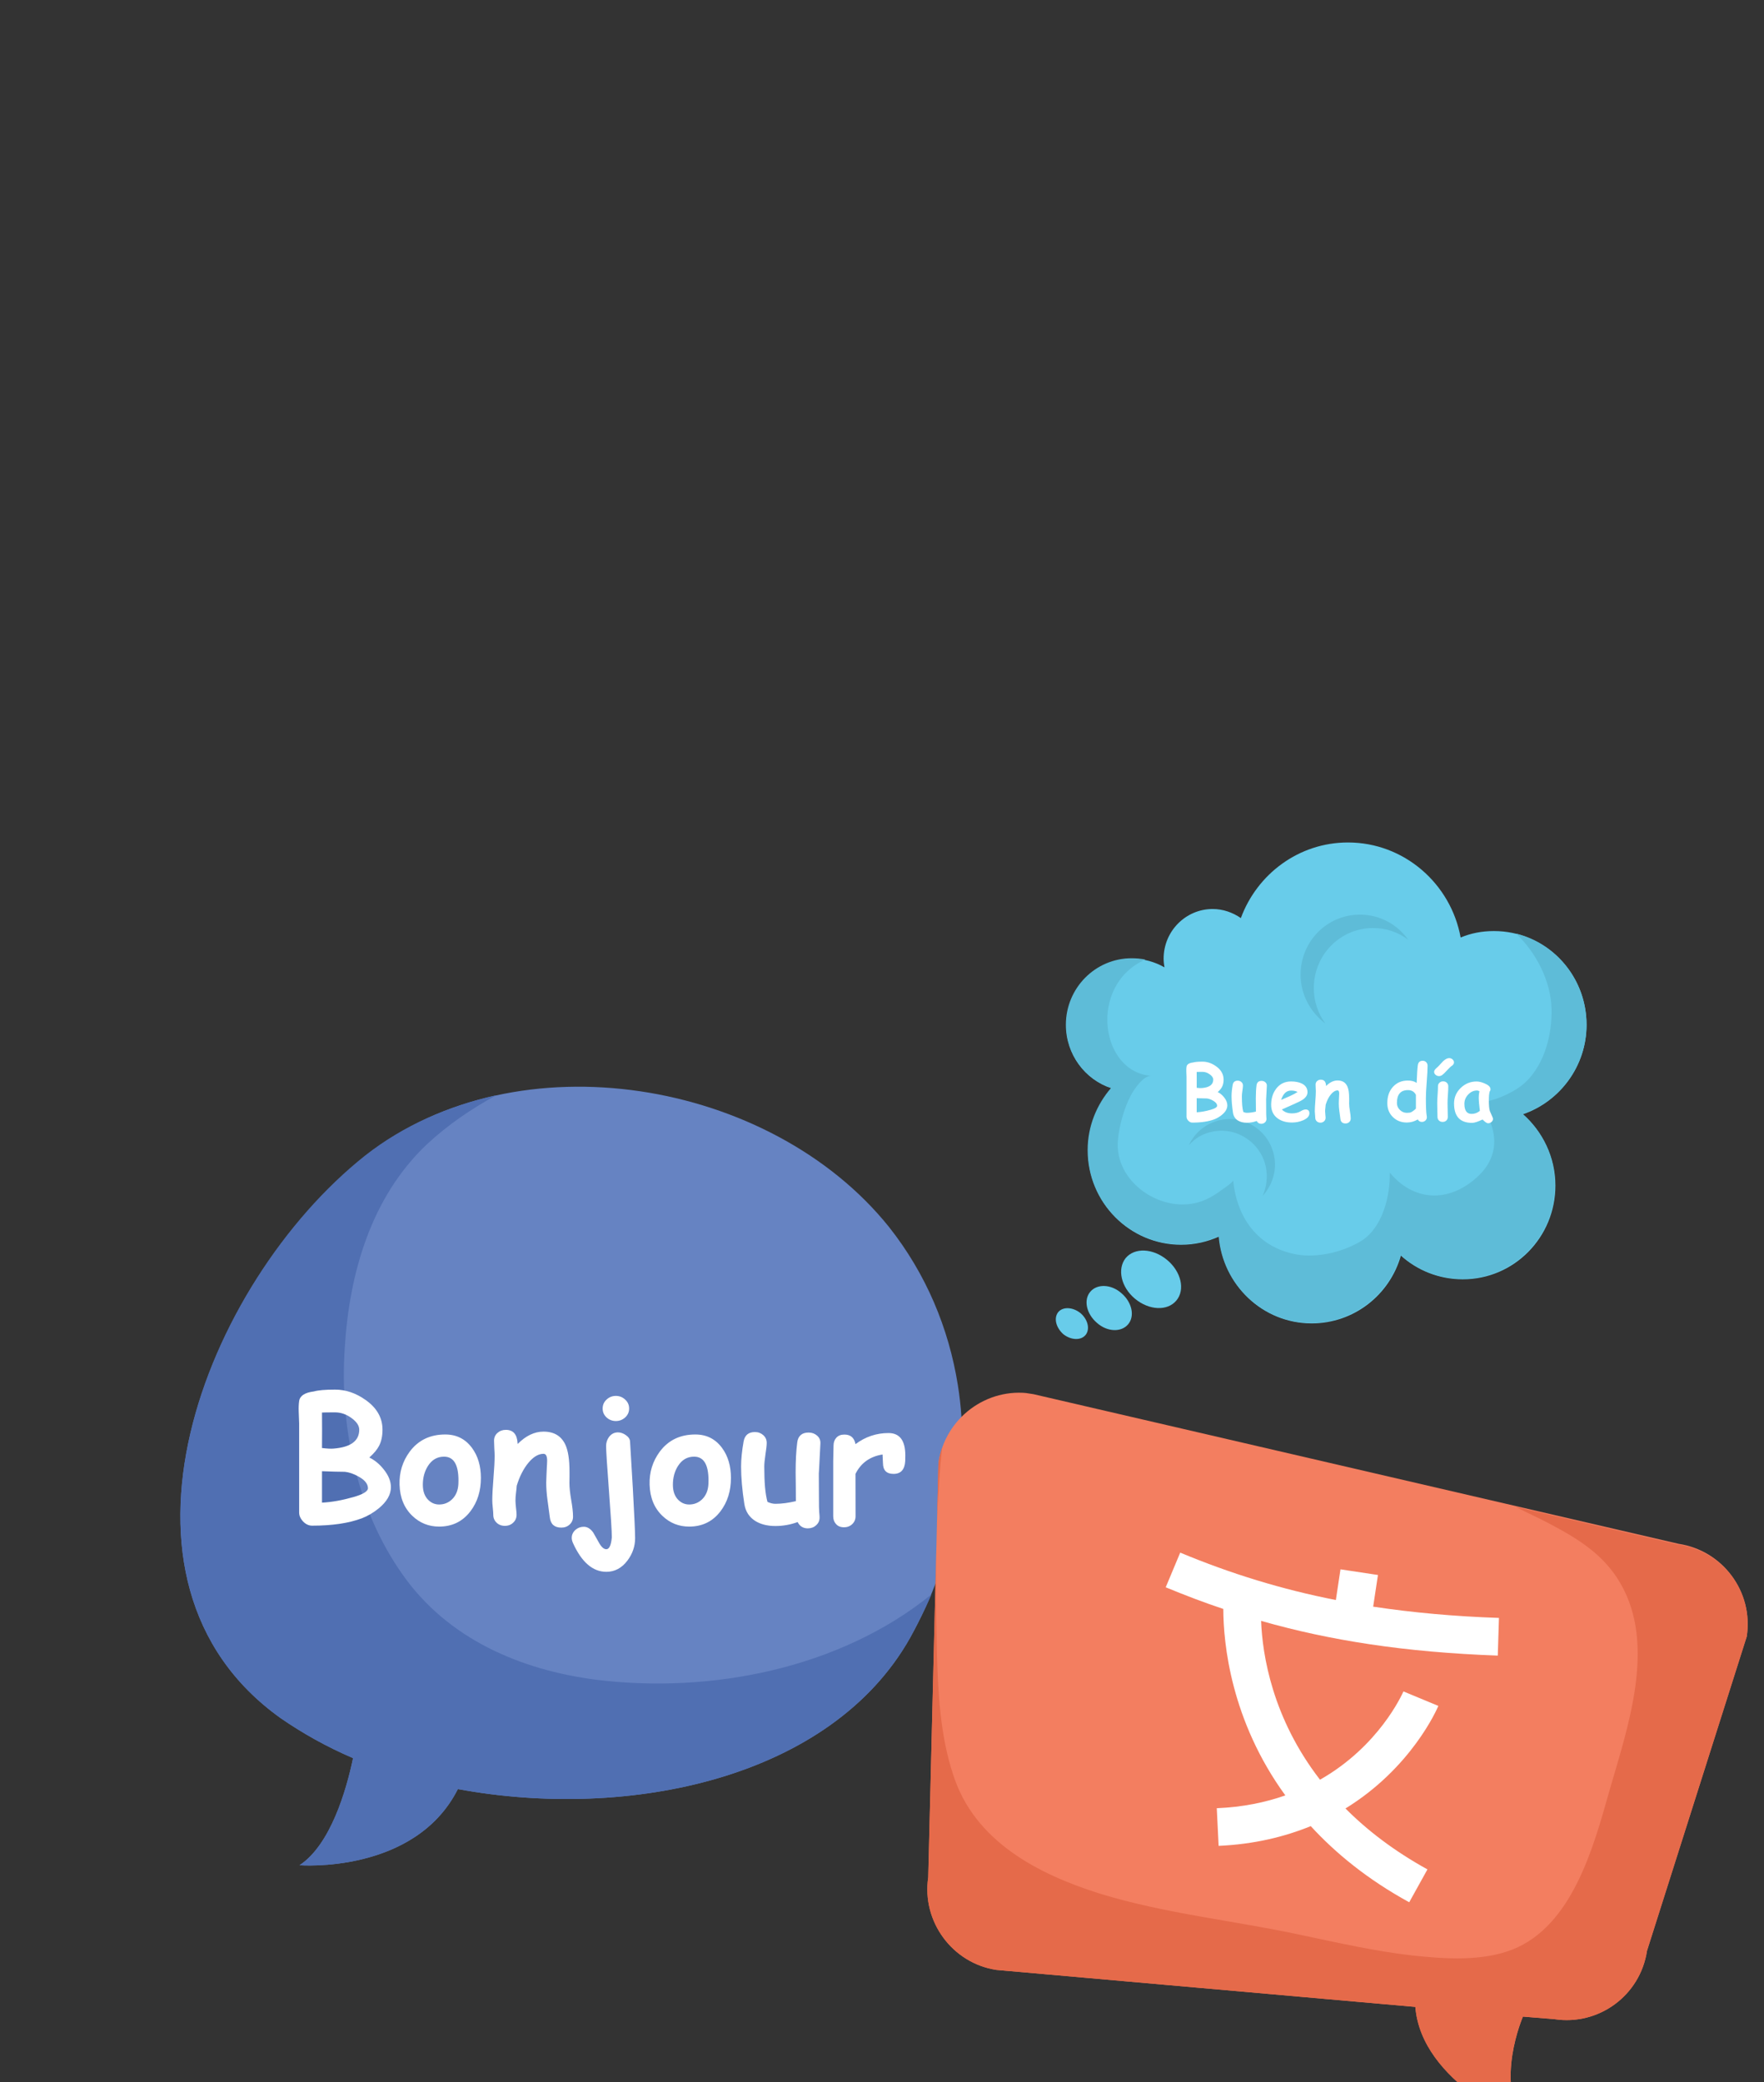 <svg width="111" height="131" viewBox="0 0 111 131" fill="none" xmlns="http://www.w3.org/2000/svg">
<rect x="0" y="0" width="111" height="131" fill="#333333" stroke="none"/>
<g clip-path="url(#clip0_2002_2273)">
<path d="M60.27 87.12C59.7 83.562 58.277 80.145 55.952 77.204C48.503 67.904 32.561 65.2 23.024 72.696C12.823 80.762 5.564 99.456 17.663 108.092C19.038 109.041 20.557 109.895 22.217 110.606C21.79 112.647 20.794 116.063 18.849 117.344C18.849 117.344 26.108 117.913 28.812 112.552C39.583 114.544 52.299 111.887 57.281 103.015C60.033 98.08 61.124 92.434 60.27 87.12Z" fill="#6683C2"/>
<path d="M37.494 105.672C32.749 105.055 28.194 103.11 25.347 99.077C22.453 94.996 21.362 89.777 21.694 84.795C21.979 80.098 23.355 75.306 26.866 71.985C28.194 70.751 29.665 69.755 31.231 68.901C28.242 69.565 25.395 70.798 22.975 72.696C12.821 80.762 5.562 99.456 17.661 108.092C19.037 109.041 20.555 109.895 22.216 110.606C21.789 112.647 20.793 116.063 18.847 117.344C18.847 117.344 26.107 117.913 28.811 112.552C39.581 114.544 52.297 111.887 57.279 103.015C57.754 102.113 58.228 101.212 58.608 100.31C52.867 104.96 44.753 106.573 37.494 105.672Z" fill="#506FB2"/>
<path d="M56.961 91.915C56.93 92.454 56.685 92.724 56.226 92.724C55.782 92.724 55.56 92.495 55.56 92.037L55.534 91.503C54.74 91.629 54.173 92.037 53.831 92.724L53.836 95.384C53.836 95.585 53.767 95.75 53.63 95.881C53.492 96.015 53.318 96.082 53.106 96.082C52.888 96.082 52.719 96.011 52.599 95.87C52.486 95.743 52.43 95.581 52.43 95.384V91.92C52.43 91.811 52.433 91.649 52.44 91.434C52.447 91.215 52.451 91.051 52.451 90.942C52.451 90.745 52.509 90.581 52.625 90.45C52.745 90.316 52.914 90.249 53.133 90.249C53.524 90.249 53.757 90.45 53.831 90.852C54.455 90.387 55.148 90.154 55.909 90.154C56.614 90.154 56.967 90.623 56.967 91.561C56.967 91.741 56.965 91.859 56.961 91.915Z" fill="white"/>
<path d="M51.524 92.671C51.524 92.907 51.526 93.263 51.529 93.739C51.533 94.215 51.535 94.571 51.535 94.807C51.535 94.882 51.54 94.993 51.55 95.141C51.565 95.285 51.572 95.394 51.572 95.468C51.572 95.666 51.499 95.828 51.355 95.955C51.214 96.085 51.039 96.15 50.831 96.15C50.539 96.15 50.325 96.018 50.191 95.754C49.74 95.92 49.273 96.002 48.79 96.002C48.29 96.002 47.868 95.897 47.526 95.685C47.142 95.442 46.913 95.088 46.839 94.622C46.702 93.741 46.633 92.953 46.633 92.259C46.633 91.8 46.686 91.277 46.791 90.688C46.862 90.29 47.1 90.091 47.505 90.091C47.71 90.091 47.884 90.156 48.029 90.286C48.173 90.413 48.246 90.576 48.246 90.773C48.246 90.928 48.219 91.171 48.166 91.503C48.117 91.834 48.092 92.086 48.092 92.259C48.092 92.756 48.108 93.191 48.14 93.565C48.175 93.935 48.226 94.242 48.293 94.485C48.381 94.524 48.466 94.554 48.547 94.575C48.632 94.596 48.713 94.606 48.79 94.606C49.181 94.606 49.612 94.55 50.08 94.437C50.08 94.166 50.079 93.857 50.075 93.512C50.068 93.1 50.065 92.803 50.065 92.624C50.065 91.901 50.098 91.277 50.165 90.752C50.218 90.332 50.458 90.123 50.884 90.123C51.092 90.123 51.27 90.188 51.418 90.318C51.566 90.449 51.635 90.612 51.624 90.81C51.557 92.153 51.524 92.773 51.524 92.671Z" fill="white"/>
<path d="M43.367 96.039C42.715 96.039 42.155 95.816 41.686 95.368C41.171 94.878 40.902 94.224 40.877 93.406C40.852 92.627 41.066 91.933 41.517 91.323C42.053 90.604 42.798 90.244 43.754 90.244C44.459 90.244 45.019 90.526 45.435 91.09C45.809 91.598 45.995 92.227 45.995 92.978C45.995 93.796 45.777 94.494 45.34 95.072C44.85 95.717 44.192 96.039 43.367 96.039ZM43.685 91.64C43.251 91.636 42.909 91.834 42.659 92.232C42.447 92.567 42.342 92.959 42.342 93.406C42.342 93.829 42.462 94.153 42.701 94.379C42.892 94.559 43.114 94.649 43.367 94.649C43.674 94.649 43.94 94.545 44.166 94.337C44.423 94.094 44.561 93.764 44.578 93.348C44.624 92.213 44.326 91.644 43.685 91.64Z" fill="white"/>
<path d="M38.753 89.398C38.527 89.398 38.331 89.322 38.166 89.171C38.004 89.019 37.922 88.832 37.922 88.61C37.922 88.388 38.004 88.201 38.166 88.05C38.331 87.895 38.527 87.817 38.753 87.817C38.978 87.817 39.174 87.895 39.34 88.05C39.505 88.201 39.588 88.388 39.588 88.61C39.588 88.832 39.505 89.019 39.34 89.171C39.174 89.322 38.978 89.398 38.753 89.398ZM38.499 96.716C38.499 96.346 38.439 95.37 38.319 93.787C38.199 92.204 38.139 91.265 38.139 90.969C38.139 90.757 38.201 90.567 38.324 90.398C38.469 90.207 38.656 90.112 38.885 90.112C39.047 90.112 39.209 90.167 39.371 90.276C39.547 90.396 39.639 90.533 39.646 90.688C39.689 91.362 39.747 92.34 39.821 93.623C39.916 95.333 39.964 96.382 39.964 96.769C39.964 97.28 39.803 97.749 39.482 98.176C39.126 98.648 38.684 98.884 38.155 98.884C37.302 98.884 36.602 98.282 36.056 97.076C36.003 96.96 35.977 96.85 35.977 96.748C35.977 96.554 36.054 96.387 36.209 96.246C36.361 96.115 36.535 96.05 36.733 96.05C36.958 96.05 37.157 96.172 37.33 96.415C37.457 96.641 37.586 96.868 37.716 97.097C37.857 97.34 38.004 97.462 38.155 97.462C38.338 97.462 38.453 97.213 38.499 96.716Z" fill="white"/>
<path d="M35.323 96.103C34.889 96.103 34.648 95.89 34.599 95.463C34.549 95.1 34.5 94.735 34.451 94.368C34.398 93.981 34.371 93.616 34.371 93.274C34.371 93.182 34.377 93.025 34.387 92.803C34.401 92.581 34.408 92.424 34.408 92.333C34.408 92.308 34.412 92.246 34.419 92.148C34.426 92.046 34.429 91.963 34.429 91.899C34.429 91.607 34.354 91.46 34.202 91.46C33.878 91.46 33.559 91.651 33.245 92.031C32.935 92.409 32.692 92.888 32.515 93.47C32.508 93.586 32.492 93.741 32.468 93.935C32.447 94.094 32.436 94.249 32.436 94.4C32.436 94.499 32.447 94.649 32.468 94.85C32.492 95.047 32.505 95.195 32.505 95.294C32.505 95.495 32.434 95.66 32.293 95.791C32.156 95.925 31.981 95.992 31.77 95.992C31.558 95.992 31.384 95.925 31.246 95.791C31.109 95.66 31.04 95.495 31.04 95.294C31.04 95.195 31.029 95.047 31.008 94.85C30.987 94.649 30.977 94.499 30.977 94.4C30.977 94.062 31.001 93.591 31.051 92.988C31.1 92.386 31.125 91.915 31.125 91.577C31.125 91.471 31.118 91.314 31.104 91.106C31.093 90.894 31.088 90.738 31.088 90.635C31.088 90.438 31.158 90.276 31.299 90.149C31.444 90.019 31.62 89.953 31.828 89.953C32.29 89.953 32.536 90.23 32.568 90.784L32.574 90.842C33.088 90.323 33.631 90.064 34.202 90.064C34.868 90.064 35.328 90.343 35.582 90.9C35.751 91.273 35.836 91.832 35.836 92.576V92.951C35.833 93.114 35.831 93.228 35.831 93.295C35.831 93.57 35.868 93.924 35.942 94.358C36.019 94.792 36.058 95.144 36.058 95.415C36.058 95.613 35.988 95.777 35.847 95.907C35.706 96.038 35.531 96.103 35.323 96.103Z" fill="white"/>
<path d="M27.633 96.039C26.981 96.039 26.42 95.816 25.952 95.368C25.437 94.878 25.167 94.224 25.142 93.406C25.118 92.627 25.331 91.933 25.782 91.323C26.318 90.604 27.064 90.244 28.019 90.244C28.724 90.244 29.285 90.526 29.701 91.09C30.074 91.598 30.261 92.227 30.261 92.978C30.261 93.796 30.043 94.494 29.605 95.072C29.115 95.717 28.458 96.039 27.633 96.039ZM27.95 91.64C27.517 91.636 27.175 91.834 26.924 92.232C26.713 92.567 26.607 92.959 26.607 93.406C26.607 93.829 26.727 94.153 26.967 94.379C27.157 94.559 27.379 94.649 27.633 94.649C27.94 94.649 28.206 94.545 28.431 94.337C28.689 94.094 28.826 93.764 28.844 93.348C28.89 92.213 28.592 91.644 27.95 91.64Z" fill="white"/>
<path d="M22.758 95.521C21.936 95.828 20.898 95.981 19.643 95.981C19.432 95.981 19.241 95.893 19.072 95.717C18.907 95.541 18.824 95.352 18.824 95.151V89.546C18.813 89.306 18.804 89.067 18.797 88.827C18.787 88.556 18.796 88.326 18.824 88.14C18.873 87.808 19.181 87.607 19.749 87.537C20.017 87.459 20.461 87.421 21.082 87.421C21.748 87.421 22.386 87.635 22.996 88.066C23.711 88.566 24.069 89.192 24.069 89.943C24.069 90.348 23.995 90.69 23.847 90.969C23.731 91.194 23.528 91.436 23.239 91.693C23.581 91.859 23.884 92.109 24.148 92.444C24.448 92.817 24.598 93.189 24.598 93.56C24.598 94.028 24.342 94.473 23.831 94.892C23.489 95.171 23.131 95.38 22.758 95.521ZM21.082 88.853C20.627 88.853 20.354 88.857 20.262 88.864L20.267 89.985L20.262 91.096C20.583 91.134 20.824 91.147 20.986 91.132C22.065 91.048 22.605 90.651 22.605 89.943C22.605 89.692 22.446 89.451 22.129 89.218C21.801 88.975 21.452 88.853 21.082 88.853ZM21.7 92.592C21.38 92.592 20.9 92.58 20.262 92.555V94.532C20.868 94.501 21.526 94.385 22.234 94.183C22.855 94.007 23.161 93.817 23.154 93.612C23.144 93.341 22.945 93.1 22.557 92.888C22.254 92.719 21.968 92.62 21.7 92.592Z" fill="white"/>
<g clip-path="url(#clip1_2002_2273)">
<path d="M64.879 87.673L105.627 97.123C108.4 97.542 110.343 100.127 109.916 102.951L103.639 122.725C103.212 125.549 100.593 127.446 97.82 127.028L95.832 126.865C95.832 126.865 94.013 131.038 95.949 133.668C95.949 133.668 89.439 131.035 89.063 126.256L62.7 123.928C59.927 123.509 57.992 120.879 58.411 118.1L59.053 92.02C59.48 89.196 62.106 87.254 64.879 87.673Z" fill="#F37E60"/>
<path d="M76.977 101.22C75.761 100.817 74.555 100.353 73.353 99.858L74.265 97.677C77.453 99.004 80.646 99.987 84.059 100.659L84.35 98.728L86.708 99.084L86.407 101.076C88.888 101.45 91.5 101.688 94.322 101.785L94.248 104.155C91.364 104.049 88.688 103.818 86.146 103.434C83.788 103.078 81.544 102.598 79.354 101.97C79.437 104.129 80.068 108.095 83.062 111.963C86.786 109.845 88.221 106.599 88.313 106.409L90.508 107.32C90.409 107.556 88.799 111.23 84.664 113.772C86.019 115.135 87.713 116.441 89.822 117.605L88.675 119.673C86.069 118.246 84.049 116.593 82.479 114.883C80.851 115.546 78.934 116.025 76.682 116.124L76.566 113.756C78.2 113.689 79.632 113.388 80.88 112.95C77.447 108.232 76.981 103.383 76.977 101.22Z" fill="white"/>
<path d="M59.289 91.047C59.124 92.444 59.055 93.808 58.98 95.218C58.866 98.089 58.888 100.981 58.953 103.879C59.022 106.457 59.159 109.182 59.977 111.644C61.312 115.833 65.299 117.902 69.23 119.137C73.384 120.406 77.666 120.823 81.875 121.733C84.18 122.219 86.523 122.756 88.907 123.024C90.933 123.238 93.241 123.403 95.186 122.642C98.934 121.145 100.273 116.212 101.262 112.694C102.414 108.696 104.247 103.517 101.958 99.596C100.904 97.786 99.313 96.813 97.491 95.85C96.899 95.531 96.128 95.186 95.363 94.795L105.528 97.155C108.397 97.542 110.34 100.127 109.914 102.951L103.636 122.725C103.209 125.549 100.59 127.446 97.817 127.028L95.829 126.865C95.829 126.865 94.01 131.038 95.946 133.668C95.946 133.668 89.436 131.035 89.06 126.256L62.697 123.928C59.925 123.509 57.989 120.879 58.408 118.1L59.051 92.02C59.105 91.661 59.197 91.354 59.289 91.047Z" fill="#E56A4A"/>
</g>
<g clip-path="url(#clip2_2002_2273)">
<path d="M99.833 64.471C99.833 61.209 97.228 58.573 94.006 58.573C93.254 58.573 92.556 58.709 91.911 58.98C91.294 55.582 88.34 53 84.822 53C81.733 53 79.102 54.984 78.081 57.757C77.571 57.404 76.953 57.186 76.309 57.186C74.617 57.186 73.221 58.573 73.221 60.312C73.221 60.503 73.247 60.693 73.274 60.856C72.656 60.503 71.958 60.312 71.233 60.312C68.951 60.312 67.098 62.188 67.098 64.499C67.098 66.347 68.279 67.924 69.944 68.467C69.031 69.527 68.467 70.887 68.467 72.382C68.467 75.671 71.099 78.308 74.322 78.308C75.181 78.308 75.987 78.117 76.712 77.791C76.953 80.836 79.451 83.255 82.539 83.255C85.198 83.255 87.453 81.461 88.152 78.987C89.172 79.912 90.542 80.482 92.046 80.482C95.268 80.482 97.873 77.846 97.873 74.584C97.873 72.789 97.067 71.186 95.832 70.098C98.141 69.31 99.833 67.081 99.833 64.471Z" fill="#68CCEA"/>
<path d="M99.833 64.471C99.833 61.699 97.953 59.361 95.402 58.736C96.664 59.932 97.577 61.699 97.631 63.438C97.684 65.178 97.121 67.244 95.697 68.331C95.08 68.793 93.817 69.391 93.039 69.31C94.166 70.778 94.569 72.599 92.931 74.067C91.105 75.725 88.903 75.535 87.453 73.768C87.48 75.263 86.996 77.193 85.707 78.036C84.633 78.715 83.129 79.096 81.867 78.96C79.316 78.634 77.839 76.758 77.597 74.257C77.597 74.393 76.792 74.91 76.657 75.019C76.335 75.236 76.013 75.426 75.637 75.562C73.193 76.459 70.078 74.393 70.347 71.702C70.427 70.805 70.749 69.663 71.179 68.875C71.367 68.522 71.958 67.652 72.441 67.679C69.219 67.462 68.467 61.971 72.065 60.367C71.797 60.312 71.501 60.285 71.206 60.285C68.923 60.285 67.07 62.161 67.07 64.471C67.07 66.32 68.252 67.896 69.917 68.44C69.004 69.5 68.44 70.859 68.44 72.355C68.44 75.644 71.072 78.281 74.294 78.281C75.153 78.281 75.959 78.09 76.684 77.764C76.926 80.808 79.423 83.228 82.512 83.228C85.17 83.228 87.426 81.434 88.124 78.96C89.145 79.884 90.514 80.455 92.018 80.455C95.241 80.455 97.846 77.818 97.846 74.556C97.846 72.762 97.04 71.158 95.805 70.071C98.141 69.31 99.833 67.081 99.833 64.471Z" fill="#5EBCD8"/>
<path d="M74.026 81.814C73.462 82.494 72.307 82.439 71.421 81.706C70.535 80.972 70.293 79.83 70.83 79.15C71.394 78.471 72.549 78.525 73.435 79.259C74.322 79.993 74.59 81.135 74.026 81.814Z" fill="#68CCEA"/>
<path d="M70.991 83.309C70.562 83.826 69.675 83.799 69.031 83.228C68.36 82.657 68.172 81.787 68.601 81.271C69.031 80.754 69.917 80.781 70.562 81.352C71.233 81.923 71.421 82.793 70.991 83.309Z" fill="#68CCEA"/>
<path d="M68.305 83.989C68.01 84.342 67.392 84.315 66.909 83.935C66.453 83.527 66.291 82.929 66.587 82.548C66.882 82.195 67.5 82.222 67.983 82.603C68.467 83.01 68.601 83.636 68.305 83.989Z" fill="#68CCEA"/>
<path d="M82.672 62.161C82.672 60.068 84.337 58.382 86.405 58.382C87.238 58.382 87.99 58.654 88.607 59.116C87.936 58.165 86.835 57.54 85.573 57.54C83.505 57.54 81.84 59.225 81.84 61.318C81.84 62.569 82.457 63.683 83.397 64.39C82.941 63.765 82.672 63.004 82.672 62.161Z" fill="#5EBCD8"/>
<path d="M76.335 71.186C77.866 70.887 79.37 71.92 79.665 73.469C79.773 74.094 79.692 74.692 79.451 75.236C80.041 74.584 80.364 73.659 80.176 72.735C79.88 71.186 78.403 70.153 76.846 70.452C75.906 70.642 75.181 71.24 74.805 72.055C75.207 71.593 75.718 71.294 76.335 71.186Z" fill="#5EBCD8"/>
<path d="M93.634 70.666C93.562 70.666 93.447 70.587 93.29 70.429C93.146 70.499 93.019 70.551 92.909 70.586C92.8 70.622 92.707 70.64 92.63 70.64C92.252 70.64 91.968 70.538 91.778 70.335C91.59 70.131 91.496 69.826 91.496 69.42C91.496 69.04 91.636 68.714 91.915 68.444C92.194 68.173 92.528 68.037 92.917 68.037C93.066 68.037 93.238 68.08 93.434 68.165C93.671 68.267 93.789 68.387 93.789 68.523C93.789 68.579 93.771 68.629 93.735 68.672C93.719 68.735 93.707 68.815 93.697 68.911C93.689 69.006 93.686 69.117 93.686 69.245C93.686 69.547 93.707 69.764 93.749 69.896C93.754 69.911 93.79 69.993 93.857 70.143C93.918 70.279 93.949 70.356 93.949 70.375C93.949 70.459 93.917 70.528 93.853 70.583C93.79 70.639 93.717 70.666 93.634 70.666ZM93.051 69.041C93.051 68.991 93.054 68.933 93.06 68.868C93.068 68.802 93.079 68.729 93.093 68.648C93.062 68.632 93.033 68.621 93.008 68.615C92.985 68.607 92.964 68.603 92.947 68.603C92.734 68.603 92.547 68.688 92.387 68.857C92.228 69.024 92.147 69.218 92.147 69.439C92.147 69.651 92.185 69.81 92.26 69.918C92.336 70.023 92.449 70.076 92.599 70.076C92.696 70.076 92.788 70.061 92.874 70.029C92.962 69.996 93.044 69.948 93.121 69.885C93.074 69.509 93.051 69.228 93.051 69.041Z" fill="white"/>
<path d="M91.087 69.399C91.087 69.489 91.089 69.633 91.094 69.832C91.1 70.031 91.103 70.176 91.103 70.266C91.103 70.358 91.072 70.433 91.011 70.493C90.95 70.552 90.873 70.581 90.778 70.581C90.684 70.581 90.607 70.552 90.546 70.493C90.484 70.433 90.454 70.358 90.454 70.266C90.454 70.176 90.451 70.031 90.444 69.832C90.44 69.633 90.437 69.489 90.437 69.399C90.437 69.258 90.445 69.082 90.461 68.871C90.477 68.659 90.484 68.483 90.484 68.343C90.484 68.251 90.515 68.176 90.576 68.118C90.637 68.058 90.715 68.028 90.809 68.028C90.903 68.028 90.981 68.058 91.042 68.118C91.103 68.176 91.133 68.251 91.133 68.343C91.133 68.483 91.126 68.659 91.11 68.871C91.094 69.082 91.087 69.258 91.087 69.399ZM91.366 67.044C91.283 67.101 91.181 67.198 91.058 67.333C90.93 67.476 90.828 67.574 90.752 67.629C90.691 67.675 90.624 67.698 90.55 67.698C90.467 67.698 90.395 67.671 90.334 67.618C90.273 67.564 90.242 67.502 90.242 67.431C90.242 67.372 90.275 67.308 90.341 67.239C90.399 67.185 90.456 67.131 90.513 67.078C90.68 66.893 90.779 66.787 90.809 66.76C90.952 66.631 91.078 66.566 91.188 66.566C91.271 66.566 91.342 66.594 91.402 66.649C91.463 66.704 91.493 66.766 91.493 66.836C91.493 66.916 91.451 66.986 91.366 67.044Z" fill="white"/>
<path d="M89.143 68.129C89.163 67.591 89.188 67.219 89.216 67.014C89.243 66.827 89.344 66.734 89.522 66.734C89.614 66.734 89.689 66.764 89.745 66.824C89.802 66.884 89.83 66.958 89.83 67.044C89.83 67.273 89.812 67.615 89.776 68.068C89.741 68.521 89.724 68.862 89.724 69.091C89.724 69.65 89.742 70.024 89.778 70.214C89.783 70.239 89.785 70.262 89.785 70.282C89.785 70.369 89.754 70.441 89.691 70.498C89.628 70.553 89.555 70.581 89.472 70.581C89.356 70.581 89.27 70.529 89.214 70.425C89.107 70.489 88.996 70.537 88.882 70.569C88.767 70.602 88.649 70.619 88.527 70.619C88.176 70.619 87.884 70.506 87.652 70.28C87.415 70.05 87.297 69.756 87.297 69.399C87.297 68.974 87.416 68.632 87.654 68.371C87.893 68.109 88.204 67.978 88.588 67.978C88.706 67.978 88.811 67.99 88.903 68.016C88.996 68.041 89.076 68.079 89.143 68.129ZM89.096 68.876C89.044 68.776 88.977 68.702 88.894 68.653C88.811 68.604 88.712 68.579 88.597 68.579C88.365 68.579 88.191 68.647 88.075 68.783C87.959 68.917 87.901 69.12 87.901 69.389C87.901 69.56 87.964 69.706 88.089 69.828C88.215 69.949 88.361 70.01 88.527 70.01C88.648 70.01 88.739 69.996 88.802 69.968C88.844 69.948 88.916 69.898 89.018 69.816C89.045 69.794 89.071 69.769 89.096 69.742C89.093 69.667 89.093 69.378 89.096 68.876Z" fill="white"/>
<path d="M84.668 70.678C84.475 70.678 84.367 70.582 84.345 70.391C84.323 70.229 84.302 70.065 84.279 69.901C84.256 69.727 84.244 69.564 84.244 69.411C84.244 69.37 84.247 69.299 84.251 69.2C84.258 69.1 84.261 69.03 84.261 68.989C84.261 68.978 84.262 68.951 84.265 68.906C84.269 68.861 84.27 68.823 84.27 68.795C84.27 68.664 84.236 68.598 84.169 68.598C84.025 68.598 83.883 68.684 83.743 68.854C83.605 69.023 83.497 69.238 83.419 69.499C83.416 69.551 83.409 69.62 83.398 69.707C83.388 69.778 83.383 69.847 83.383 69.915C83.383 69.96 83.388 70.027 83.398 70.117C83.409 70.205 83.414 70.272 83.414 70.316C83.414 70.406 83.383 70.48 83.32 70.538C83.259 70.598 83.181 70.628 83.087 70.628C82.993 70.628 82.915 70.598 82.854 70.538C82.793 70.48 82.763 70.406 82.763 70.316C82.763 70.272 82.758 70.205 82.749 70.117C82.739 70.027 82.734 69.96 82.734 69.915C82.734 69.764 82.745 69.553 82.767 69.283C82.789 69.013 82.8 68.802 82.8 68.65C82.8 68.603 82.797 68.533 82.791 68.44C82.786 68.345 82.784 68.275 82.784 68.229C82.784 68.14 82.815 68.068 82.878 68.011C82.942 67.953 83.02 67.923 83.113 67.923C83.318 67.923 83.428 68.047 83.442 68.295L83.445 68.321C83.674 68.089 83.915 67.973 84.169 67.973C84.465 67.973 84.67 68.098 84.783 68.347C84.858 68.515 84.896 68.765 84.896 69.098V69.266C84.894 69.339 84.893 69.39 84.893 69.42C84.893 69.543 84.91 69.702 84.943 69.896C84.977 70.091 84.995 70.249 84.995 70.37C84.995 70.459 84.963 70.532 84.9 70.59C84.838 70.649 84.76 70.678 84.668 70.678Z" fill="white"/>
<path d="M81.303 70.619C80.928 70.619 80.622 70.529 80.383 70.349C80.12 70.15 79.988 69.87 79.988 69.508C79.988 69.108 80.093 68.77 80.301 68.494C80.533 68.188 80.846 68.035 81.239 68.035C81.512 68.035 81.739 68.079 81.919 68.167C82.156 68.284 82.274 68.466 82.274 68.712C82.274 68.886 82.178 69.04 81.985 69.174C81.897 69.236 81.721 69.326 81.456 69.444L80.663 69.797C80.739 69.879 80.829 69.941 80.936 69.982C81.043 70.023 81.165 70.043 81.303 70.043C81.513 70.043 81.691 70 81.837 69.913C81.967 69.836 82.071 69.797 82.15 69.797C82.313 69.797 82.394 69.877 82.394 70.036C82.394 70.216 82.263 70.363 82.001 70.477C81.782 70.572 81.549 70.619 81.303 70.619ZM81.239 68.608C81.094 68.608 80.969 68.657 80.865 68.755C80.762 68.853 80.679 68.999 80.616 69.195C80.793 69.118 80.97 69.041 81.145 68.966C81.357 68.869 81.526 68.78 81.651 68.698C81.546 68.638 81.409 68.608 81.239 68.608Z" fill="white"/>
<path d="M79.671 69.141C79.671 69.247 79.672 69.406 79.674 69.619C79.675 69.832 79.676 69.992 79.676 70.098C79.676 70.131 79.679 70.181 79.683 70.247C79.689 70.312 79.693 70.361 79.693 70.394C79.693 70.482 79.66 70.555 79.596 70.612C79.534 70.67 79.456 70.699 79.363 70.699C79.233 70.699 79.138 70.64 79.079 70.522C78.878 70.596 78.67 70.633 78.456 70.633C78.233 70.633 78.046 70.586 77.894 70.491C77.723 70.382 77.621 70.223 77.588 70.015C77.527 69.62 77.496 69.267 77.496 68.956C77.496 68.751 77.52 68.516 77.567 68.252C77.598 68.074 77.704 67.985 77.884 67.985C77.975 67.985 78.053 68.014 78.117 68.073C78.181 68.129 78.213 68.202 78.213 68.29C78.213 68.36 78.202 68.469 78.178 68.617C78.156 68.766 78.145 68.879 78.145 68.956C78.145 69.179 78.152 69.374 78.166 69.541C78.182 69.707 78.205 69.844 78.235 69.953C78.274 69.971 78.311 69.984 78.347 69.993C78.385 70.003 78.421 70.008 78.456 70.008C78.63 70.008 78.821 69.983 79.029 69.932C79.029 69.81 79.029 69.672 79.027 69.517C79.024 69.333 79.022 69.2 79.022 69.12C79.022 68.796 79.037 68.516 79.067 68.281C79.091 68.093 79.197 67.999 79.387 67.999C79.479 67.999 79.559 68.028 79.624 68.087C79.69 68.145 79.721 68.219 79.716 68.307C79.686 68.909 79.671 69.187 79.671 69.141Z" fill="white"/>
<path d="M76.412 70.418C76.046 70.555 75.585 70.624 75.027 70.624C74.933 70.624 74.848 70.584 74.773 70.505C74.699 70.426 74.662 70.342 74.662 70.252V67.741C74.657 67.633 74.653 67.526 74.65 67.419C74.646 67.297 74.65 67.195 74.662 67.111C74.684 66.962 74.821 66.872 75.074 66.841C75.193 66.806 75.39 66.789 75.666 66.789C75.963 66.789 76.246 66.885 76.518 67.078C76.836 67.302 76.995 67.582 76.995 67.918C76.995 68.1 76.962 68.253 76.896 68.378C76.845 68.479 76.754 68.587 76.626 68.703C76.778 68.777 76.913 68.889 77.03 69.039C77.164 69.206 77.23 69.373 77.23 69.539C77.23 69.749 77.117 69.948 76.889 70.136C76.737 70.26 76.578 70.354 76.412 70.418ZM75.666 67.431C75.464 67.431 75.343 67.432 75.302 67.435L75.304 67.938L75.302 68.435C75.445 68.452 75.552 68.458 75.624 68.451C76.104 68.414 76.344 68.236 76.344 67.918C76.344 67.806 76.273 67.698 76.132 67.594C75.986 67.485 75.831 67.431 75.666 67.431ZM75.942 69.105C75.799 69.105 75.586 69.1 75.302 69.089V69.975C75.572 69.96 75.864 69.908 76.179 69.818C76.455 69.739 76.591 69.654 76.588 69.562C76.584 69.441 76.495 69.333 76.323 69.238C76.188 69.162 76.061 69.118 75.942 69.105Z" fill="white"/>
</g>
</g>
<defs>
<clipPath id="clip0_2002_2273">
<rect width="111" height="131" fill="white"/>
</clipPath>
<clipPath id="clip1_2002_2273">
<rect width="51.925" height="40.798" fill="white" transform="matrix(-0.989 -0.149 -0.149 0.989 111.168 94.659)"/>
</clipPath>
<clipPath id="clip2_2002_2273">
<rect width="33.38" height="31.261" fill="white" transform="translate(66.453 53)"/>
</clipPath>
</defs>
</svg>
